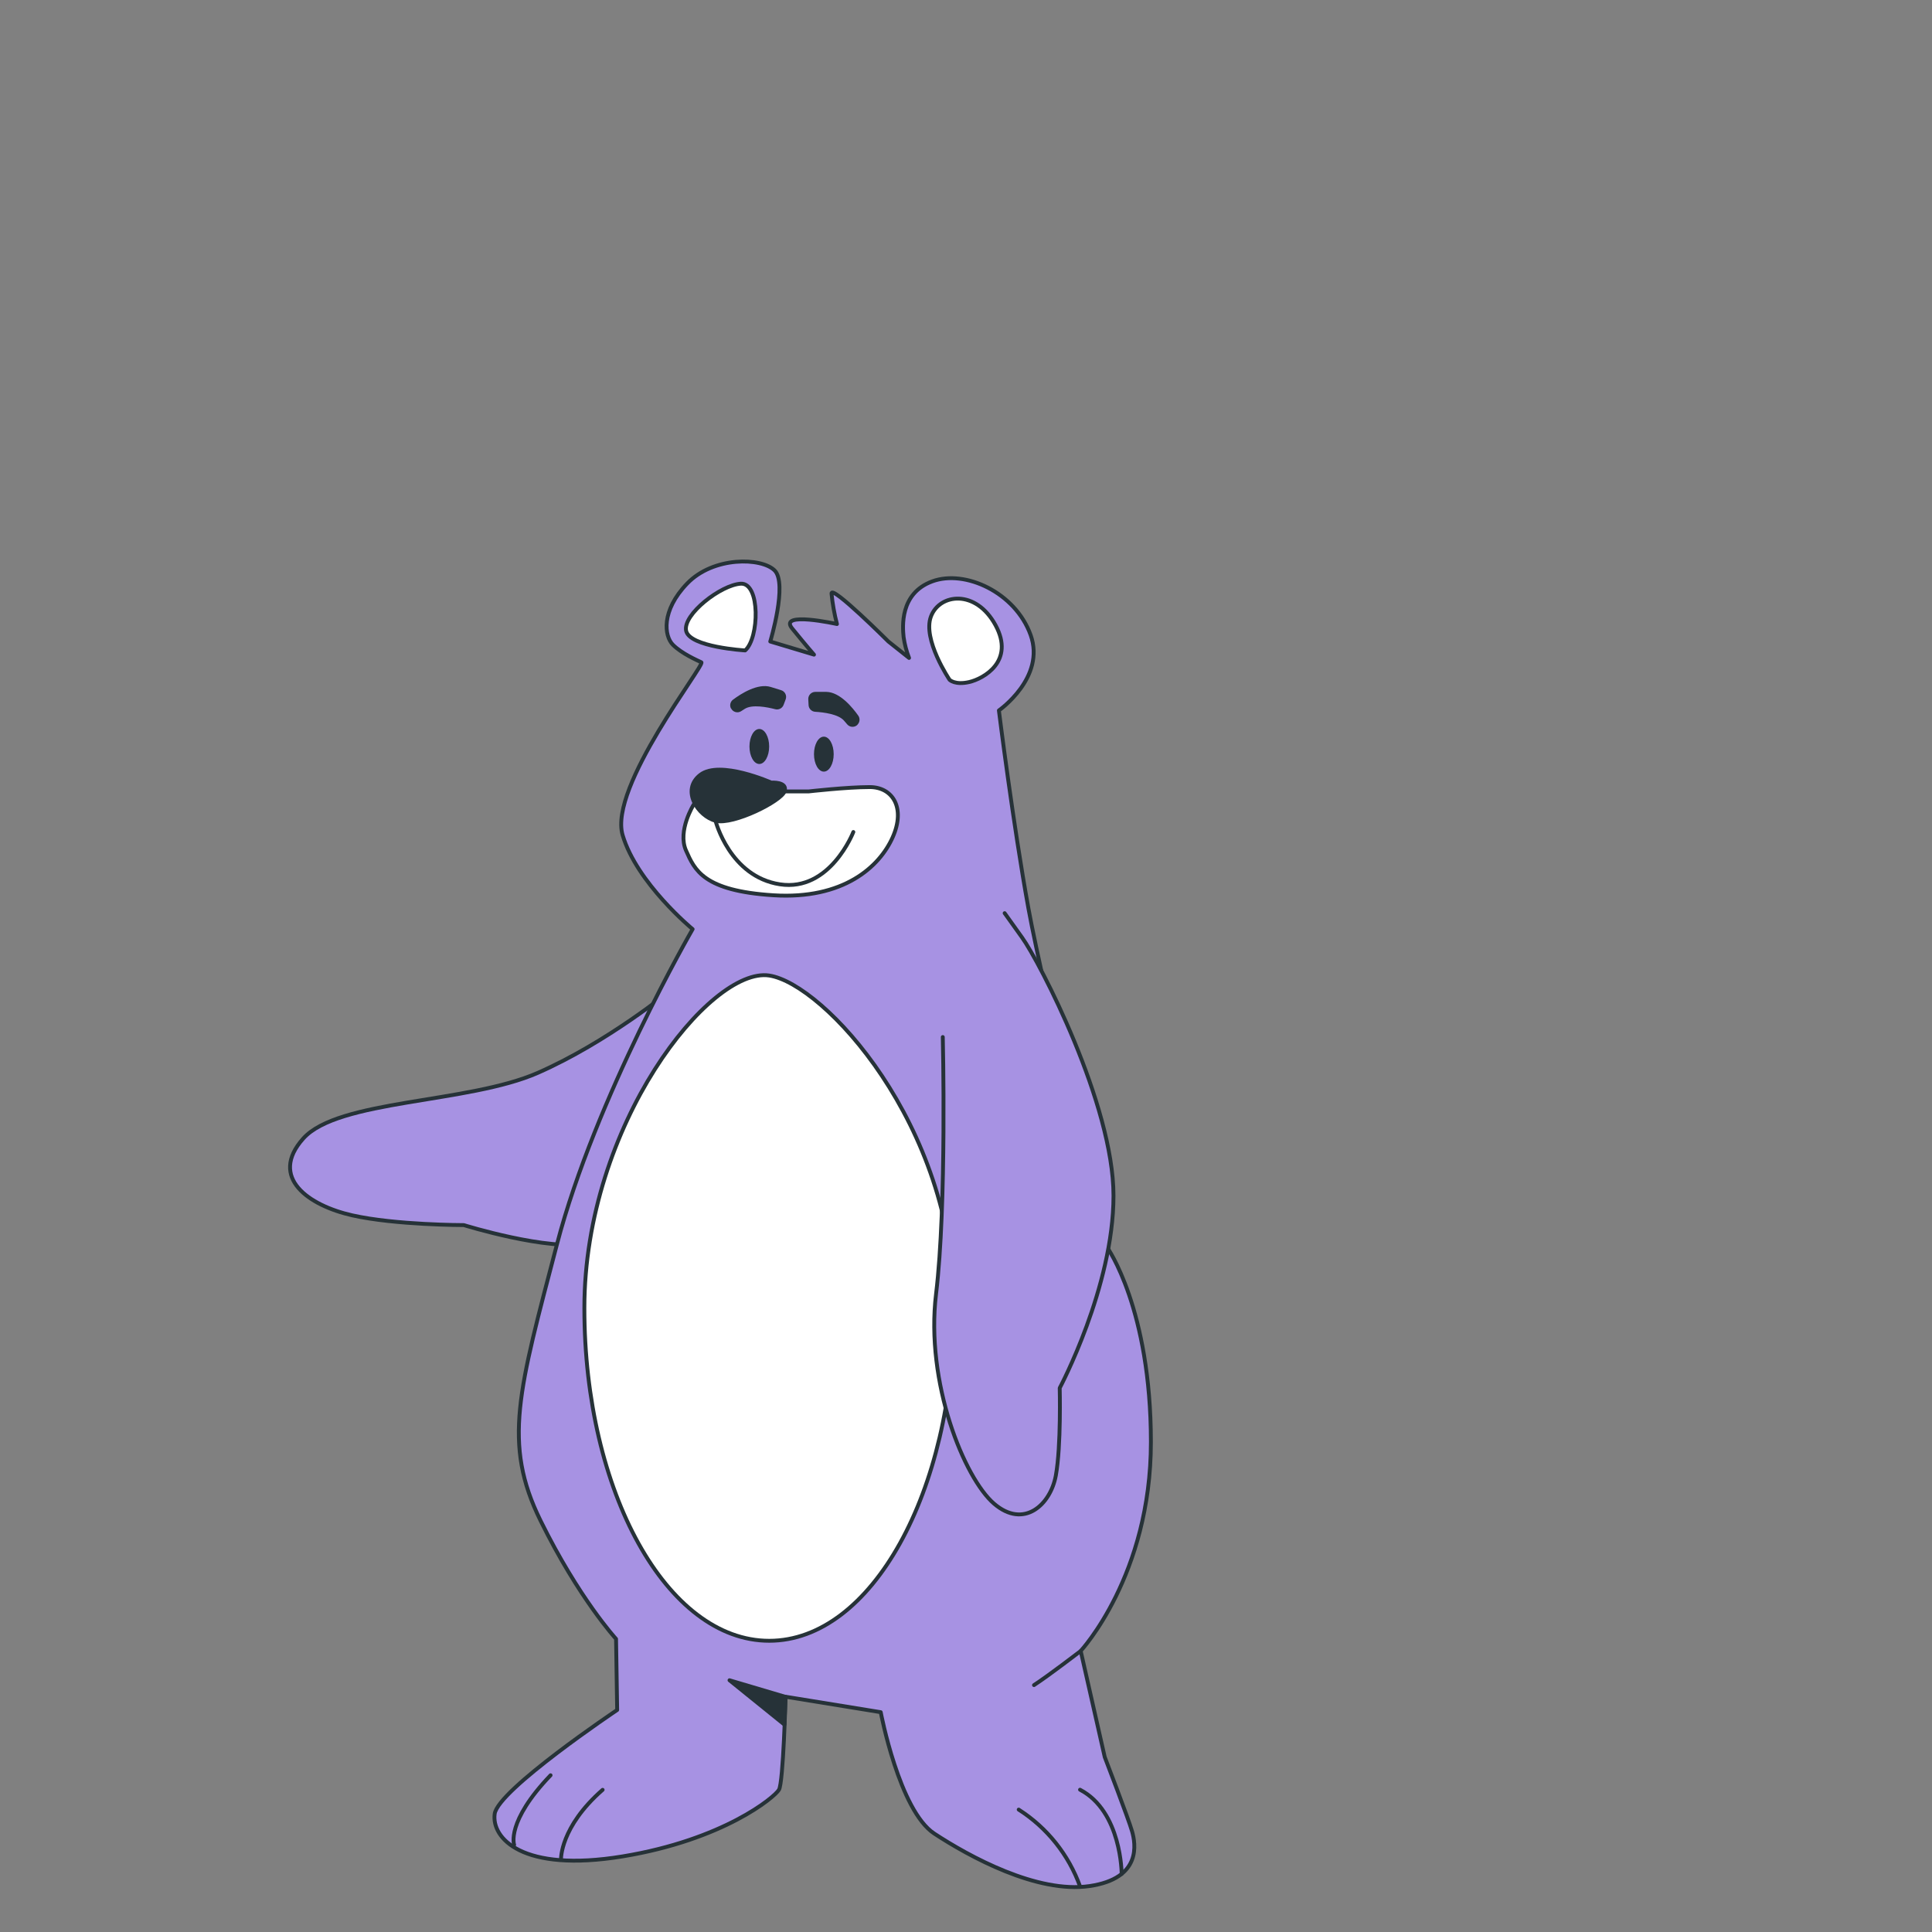 <?xml version="1.0" encoding="UTF-8" standalone="no" ?>
<!DOCTYPE svg PUBLIC "-//W3C//DTD SVG 1.1//EN" "http://www.w3.org/Graphics/SVG/1.1/DTD/svg11.dtd">
<svg xmlns="http://www.w3.org/2000/svg" xmlns:xlink="http://www.w3.org/1999/xlink" version="1.1" width="1080" height="1080" viewBox="0 0 1080 1080" xml:space="preserve">
<rect x="0" y="0" width="1080" height="1080" fill="#808080" stroke="none"/>
<desc>Created with Fabric.js 5.2.4</desc>
<defs>
</defs>
<g transform="matrix(1 0 0 1 540 540)" id="515c473a-37d7-4db9-8501-1db990566970"  >
<rect style="stroke: none; stroke-width: 1; stroke-dasharray: none; stroke-linecap: butt; stroke-dashoffset: 0; stroke-linejoin: miter; stroke-miterlimit: 4; fill: rgb(255,255,255); fill-rule: nonzero; opacity: 1; visibility: hidden;" vector-effect="non-scaling-stroke"  x="-540" y="-540" rx="0" ry="0" width="1080" height="1080" />
</g>
<g transform="matrix(1 0 0 1 540 540)" id="5b827d9c-d1df-4e10-8b72-ec9bed347f20"  >
</g>
<g transform="matrix(0 0 0 0 0 0)"  >
<g style=""   >
</g>
</g>
<g transform="matrix(2.16 0 0 2.16 279.19 620.73)"  >
<path style="stroke: rgb(38,50,56); stroke-width: 1; stroke-dasharray: none; stroke-linecap: round; stroke-dashoffset: 0; stroke-linejoin: round; stroke-miterlimit: 4; fill: rgb(167,146,227); fill-rule: nonzero; opacity: 1;" vector-effect="non-scaling-stroke"  transform=" translate(-242.41, -272.05)" d="M 286.69 241 C 286.69 241 270.43 254.37 252.36 262.32 C 234.29 270.27 200.68 269.19 191.64 279.32 C 182.6 289.45 193.09 296.67 204.29 299.2 C 215.49 301.73 233.2 301.73 233.2 301.73 C 233.2 301.73 255.25 308.59 265.37 306.43 L 275.49 304.26 C 275.49 304.26 300.43 239.92 296.09 237.76 C 291.75 235.6 286.69 241 286.69 241 Z" stroke-linecap="round" />
</g>
<g transform="matrix(2.16 0 0 2.16 436.02 605.08)"  >
<path style="stroke: rgb(38,50,56); stroke-width: 1; stroke-dasharray: none; stroke-linecap: round; stroke-dashoffset: 0; stroke-linejoin: round; stroke-miterlimit: 4; fill: rgb(146,227,169); fill-rule: nonzero; opacity: 1;" vector-effect="non-scaling-stroke"  transform=" translate(-201.86, -280.13)" d="M 215.13 272.42 C 215.13 272.42 207.54 269.89 195.25 273.51 C 182.96 277.13 189.47 279.29 194.89 279.29 C 197.425 279.23 199.962 279.351 202.48 279.65 C 202.48 279.65 203.57 290.86 215.48 288.33" stroke-linecap="round" />
</g>
<g transform="matrix(2.16 0 0 2.16 422.94 618.05)" id="freepik--bear-2--inject-24"  >
<line style="stroke: rgb(38,50,56); stroke-width: 1; stroke-dasharray: none; stroke-linecap: round; stroke-dashoffset: 0; stroke-linejoin: round; stroke-miterlimit: 4; fill: none; fill-rule: nonzero; opacity: 1;" vector-effect="non-scaling-stroke"  x1="-7.035" y1="-0.385" x2="7.035" y2="0.385" />
</g>
<g transform="matrix(2.16 0 0 2.16 431.89 635.33)"  >
<path style="stroke: rgb(38,50,56); stroke-width: 1; stroke-dasharray: none; stroke-linecap: round; stroke-dashoffset: 0; stroke-linejoin: round; stroke-miterlimit: 4; fill: none; fill-rule: nonzero; opacity: 1;" vector-effect="non-scaling-stroke"  transform=" translate(-199.95, -294.13)" d="M 192 293.39 C 192 293.39 203.21 295.19 207.9 294.83" stroke-linecap="round" />
</g>
<g transform="matrix(2.16 0 0 2.16 459.87 684.4)"  >
<path style="stroke: rgb(38,50,56); stroke-width: 1; stroke-dasharray: none; stroke-linecap: round; stroke-dashoffset: 0; stroke-linejoin: round; stroke-miterlimit: 4; fill: rgb(167,146,227); fill-rule: nonzero; opacity: 1;" vector-effect="non-scaling-stroke"  transform=" translate(-326.05, -301.53)" d="M 343.06 150.7 C 343.06 150.7 328.34 136 328.34 138.25 C 328.605 140.926 329.076 143.577 329.75 146.18 C 329.75 146.18 314.47 142.78 318.15 147.31 C 321.83 151.84 323.81 154.1 323.81 154.1 L 312.49 150.7 C 312.49 150.7 317.02 135.7 313.62 132.31 C 310.22 128.92 297.77 128.63 290.98 135.7 C 284.19 142.77 285.04 149.29 287.3 151.55 C 289.56 153.81 293.53 155.55 294.66 156.08 C 295.79 156.61 270.6 188.35 274.28 200.8 C 277.96 213.25 292.4 225.14 292.4 225.14 C 292.4 225.14 267.21 268.73 257.3 306.65 C 247.39 344.57 243.15 358.16 253.06 378.26 C 262.97 398.36 272.58 408.82 272.58 408.82 L 272.87 427.22 C 272.87 427.22 242.02 447.88 241.17 454.11 C 240.32 460.34 248.24 469.39 274.28 465.11 C 300.32 460.83 313.62 449.83 314.75 447.85 C 315.88 445.87 316.45 423.79 316.45 423.79 L 341.08 427.79 C 341.08 427.79 345.89 453.27 354.94 459.21 C 363.99 465.15 381.55 474.78 395.13 472.79 C 408.71 470.8 407.02 461.79 406.13 458.64 C 405.24 455.49 399.05 439.4 399.05 439.4 L 392.83 411.94 C 392.83 411.94 411 392.41 411 357.88 C 411 323.35 399.68 307.5 399.68 307.5 C 399.68 307.5 383.27 241.56 379.3 219.76 C 375.33 197.96 371.66 168.54 371.66 168.54 C 371.66 168.54 383.83 160.04 379.87 149.01 C 375.91 137.98 362.87 132.01 354.4 135.14 C 345.93 138.27 346.74 147 347 149.57 C 347.263 151.411 347.736 153.216 348.41 154.95 Z" stroke-linecap="round" />
</g>
<g transform="matrix(2.16 0 0 2.16 423.81 390.86)"  >
<path style="stroke: none; stroke-width: 1; stroke-dasharray: none; stroke-linecap: butt; stroke-dashoffset: 0; stroke-linejoin: miter; stroke-miterlimit: 4; fill: rgb(38,50,56); fill-rule: nonzero; opacity: 1;" vector-effect="non-scaling-stroke"  transform=" translate(-309.36, -165.63)" d="M 302.31 168 C 301.929 167.217 302.155 166.274 302.85 165.75 C 304.91 164.21 309.25 161.43 312.61 162.46 L 315.32 163.3 C 315.798 163.449 316.194 163.789 316.413 164.24 C 316.633 164.69 316.657 165.211 316.48 165.68 L 315.94 167.11 C 315.608 167.977 314.678 168.455 313.78 168.22 C 311.63 167.66 307.83 166.93 305.93 168.11 L 304.93 168.75 C 304.494 169.019 303.965 169.091 303.473 168.948 C 302.982 168.805 302.573 168.461 302.35 168 Z" stroke-linecap="round" />
</g>
<g transform="matrix(2.16 0 0 2.16 466.15 396.53)"  >
<path style="stroke: none; stroke-width: 1; stroke-dasharray: none; stroke-linecap: butt; stroke-dashoffset: 0; stroke-linejoin: miter; stroke-miterlimit: 4; fill: rgb(38,50,56); fill-rule: nonzero; opacity: 1;" vector-effect="non-scaling-stroke"  transform=" translate(-328.96, -168.25)" d="M 335.08 172.19 C 335.689 171.565 335.769 170.596 335.27 169.88 C 333.79 167.78 330.52 163.78 327.01 163.73 L 324.17 163.73 C 323.671 163.724 323.192 163.923 322.845 164.28 C 322.497 164.638 322.311 165.122 322.33 165.62 L 322.41 167.15 C 322.454 168.075 323.186 168.82 324.11 168.88 C 326.33 169.01 330.17 169.5 331.61 171.21 L 332.4 172.13 C 332.729 172.521 333.207 172.755 333.718 172.774 C 334.228 172.793 334.723 172.595 335.08 172.23 Z" stroke-linecap="round" />
</g>
<g transform="matrix(2.16 0 0 2.16 423.46 951.67)" id="freepik--bear-2--inject-24"  >
<polygon style="stroke: rgb(38,50,56); stroke-width: 1; stroke-dasharray: none; stroke-linecap: round; stroke-dashoffset: 0; stroke-linejoin: round; stroke-miterlimit: 4; fill: rgb(38,50,56); fill-rule: nonzero; opacity: 1;" vector-effect="non-scaling-stroke"  points="7.25,-1.44 -7.25,-5.74 6.96,5.74 7.25,-1.44 " />
</g>
<g transform="matrix(2.16 0 0 2.16 591.1 932.43)"  >
<path style="stroke: rgb(38,50,56); stroke-width: 1; stroke-dasharray: none; stroke-linecap: round; stroke-dashoffset: 0; stroke-linejoin: round; stroke-miterlimit: 4; fill: none; fill-rule: nonzero; opacity: 1;" vector-effect="non-scaling-stroke"  transform=" translate(-386.81, -416.36)" d="M 392.87 411.93 C 392.87 411.93 384.24 418.53 380.75 420.78" stroke-linecap="round" />
</g>
<g transform="matrix(2.16 0 0 2.16 297.43 1011.82)"  >
<path style="stroke: rgb(38,50,56); stroke-width: 1; stroke-dasharray: none; stroke-linecap: round; stroke-dashoffset: 0; stroke-linejoin: round; stroke-miterlimit: 4; fill: none; fill-rule: nonzero; opacity: 1;" vector-effect="non-scaling-stroke"  transform=" translate(-250.86, -453.11)" d="M 246.22 462.11 C 246.22 462.11 244.07 456.19 255.65 444.11" stroke-linecap="round" />
</g>
<g transform="matrix(2.16 0 0 2.16 325.23 1019.96)"  >
<path style="stroke: rgb(38,50,56); stroke-width: 1; stroke-dasharray: none; stroke-linecap: round; stroke-dashoffset: 0; stroke-linejoin: round; stroke-miterlimit: 4; fill: none; fill-rule: nonzero; opacity: 1;" vector-effect="non-scaling-stroke"  transform=" translate(-263.72, -456.88)" d="M 258.34 465.88 C 258.34 465.88 258.07 457.54 269.11 447.88" stroke-linecap="round" />
</g>
<g transform="matrix(2.16 0 0 2.16 586.61 1033.05)"  >
<path style="stroke: rgb(38,50,56); stroke-width: 1; stroke-dasharray: none; stroke-linecap: round; stroke-dashoffset: 0; stroke-linejoin: round; stroke-miterlimit: 4; fill: none; fill-rule: nonzero; opacity: 1;" vector-effect="non-scaling-stroke"  transform=" translate(-384.73, -462.94)" d="M 392.67 472.88 C 389.716 464.682 384.133 457.692 376.79 453" stroke-linecap="round" />
</g>
<g transform="matrix(2.16 0 0 2.16 615.39 1024)"  >
<path style="stroke: rgb(38,50,56); stroke-width: 1; stroke-dasharray: none; stroke-linecap: round; stroke-dashoffset: 0; stroke-linejoin: round; stroke-miterlimit: 4; fill: none; fill-rule: nonzero; opacity: 1;" vector-effect="non-scaling-stroke"  transform=" translate(-398.06, -458.75)" d="M 403.44 469.65 C 403.44 469.65 403.44 453.5 392.67 447.85" stroke-linecap="round" />
</g>
<g transform="matrix(2.16 0 0 2.16 402.93 344.93)"  >
<path style="stroke: rgb(38,50,56); stroke-width: 1; stroke-dasharray: none; stroke-linecap: round; stroke-dashoffset: 0; stroke-linejoin: round; stroke-miterlimit: 4; fill: rgb(255,255,255); fill-rule: nonzero; opacity: 1;" vector-effect="non-scaling-stroke"  transform=" translate(-299.7, -144.36)" d="M 306 153 C 306 153 291.57 152.15 290.72 147.9 C 289.87 143.65 299.77 136.02 304.87 135.73 C 309.97 135.44 309.66 149.86 306 153 Z" stroke-linecap="round" />
</g>
<g transform="matrix(2.16 0 0 2.16 539.73 358.23)"  >
<path style="stroke: rgb(38,50,56); stroke-width: 1; stroke-dasharray: none; stroke-linecap: round; stroke-dashoffset: 0; stroke-linejoin: round; stroke-miterlimit: 4; fill: rgb(255,255,255); fill-rule: nonzero; opacity: 1;" vector-effect="non-scaling-stroke"  transform=" translate(-363.03, -150.52)" d="M 358.91 160.61 C 358.91 160.61 351.83 150.14 354.09 144.2 C 356.35 138.26 365.7 137.12 370.79 146.46 C 375.88 155.8 367.68 160.33 364 161.18 C 360.32 162.03 358.91 160.61 358.91 160.61 Z" stroke-linecap="round" />
</g>
<g transform="matrix(2.16 0 0 2.16 441.98 470.33)"  >
<path style="stroke: rgb(38,50,56); stroke-width: 1; stroke-dasharray: none; stroke-linecap: round; stroke-dashoffset: 0; stroke-linejoin: round; stroke-miterlimit: 4; fill: rgb(255,255,255); fill-rule: nonzero; opacity: 1;" vector-effect="non-scaling-stroke"  transform=" translate(-317.77, -202.42)" d="M 292.68 192.88 C 292.68 192.88 288.43 199.67 290.68 204.76 C 292.93 209.85 295.21 215.23 313.32 216.37 C 331.43 217.51 340.77 209.01 344.17 201.37 C 347.57 193.73 344.17 188.37 338.23 188.37 C 332.29 188.37 322.38 189.5 322.38 189.5 L 316.15 189.5 C 316.15 189.5 296.92 186.37 292.68 192.88 Z" stroke-linecap="round" />
</g>
<g transform="matrix(2.16 0 0 2.16 412.71 444.69)"  >
<path style="stroke: rgb(38,50,56); stroke-width: 1; stroke-dasharray: none; stroke-linecap: round; stroke-dashoffset: 0; stroke-linejoin: round; stroke-miterlimit: 4; fill: rgb(38,50,56); fill-rule: nonzero; opacity: 1;" vector-effect="non-scaling-stroke"  transform=" translate(-304.22, -190.55)" d="M 312.77 187.21 C 312.77 187.21 299.47 181.27 294.38 185.21 C 289.29 189.15 293.81 195.97 298.38 197.1 C 302.95 198.23 315.38 192.01 316.21 189.46 C 317.04 186.91 312.77 187.21 312.77 187.21 Z" stroke-linecap="round" />
</g>
<g transform="matrix(2.16 0 0 2.16 438.51 476.8)"  >
<path style="stroke: rgb(38,50,56); stroke-width: 1; stroke-dasharray: none; stroke-linecap: round; stroke-dashoffset: 0; stroke-linejoin: round; stroke-miterlimit: 4; fill: none; fill-rule: nonzero; opacity: 1;" vector-effect="non-scaling-stroke"  transform=" translate(-316.17, -205.42)" d="M 298.34 197.12 C 298.34 197.12 302 211.55 315 213.54 C 328 215.53 334 200 334 200" stroke-linecap="round" />
</g>
<g transform="matrix(2.16 0 0 2.16 460.53 421.58)"  >
<path style="stroke: none; stroke-width: 1; stroke-dasharray: none; stroke-linecap: butt; stroke-dashoffset: 0; stroke-linejoin: miter; stroke-miterlimit: 4; fill: rgb(38,50,56); fill-rule: nonzero; opacity: 1;" vector-effect="non-scaling-stroke"  transform=" translate(-326.36, -179.86)" d="M 328.91 179.86 C 328.91 182.36 327.76 184.38 326.36 184.38 C 324.96 184.38 323.81 182.38 323.81 179.86 C 323.81 177.34 324.95 175.33 326.36 175.33 C 327.77 175.33 328.91 177.36 328.91 179.86 Z" stroke-linecap="round" />
</g>
<g transform="matrix(2.16 0 0 2.16 424.46 417.29)" id="freepik--bear-2--inject-24"  >
<ellipse style="stroke: none; stroke-width: 1; stroke-dasharray: none; stroke-linecap: butt; stroke-dashoffset: 0; stroke-linejoin: miter; stroke-miterlimit: 4; fill: rgb(38,50,56); fill-rule: nonzero; opacity: 1;" vector-effect="non-scaling-stroke"  cx="0" cy="0" rx="2.55" ry="4.53" />
</g>
<g transform="matrix(2.16 0 0 2.16 430 731.17)"  >
<path style="stroke: rgb(38,50,56); stroke-width: 1; stroke-dasharray: none; stroke-linecap: round; stroke-dashoffset: 0; stroke-linejoin: round; stroke-miterlimit: 4; fill: rgb(255,255,255); fill-rule: nonzero; opacity: 1;" vector-effect="non-scaling-stroke"  transform=" translate(-312.23, -324.36)" d="M 360.07 324.41 C 360.07 371.95 338.66 410.49 312.23 410.49 C 285.8 410.49 264.39 372 264.39 324.41 C 264.39 276.82 297 236 312.23 238.32 C 326.33 240.47 360.07 276.86 360.07 324.41 Z" stroke-linecap="round" />
</g>
<g transform="matrix(2.16 0 0 2.16 572.34 678.51)"  >
<path style="stroke: rgb(38,50,56); stroke-width: 1; stroke-dasharray: none; stroke-linecap: round; stroke-dashoffset: 0; stroke-linejoin: round; stroke-miterlimit: 4; fill: rgb(167,146,227); fill-rule: nonzero; opacity: 1;" vector-effect="non-scaling-stroke"  transform=" translate(-378.12, -298.8)" d="M 357.14 253.06 C 357.14 253.06 358.19 296.56 355.4 319.53 C 352.61 342.5 362.71 367.21 370.4 373.82 C 378.09 380.43 385.01 374.17 386.4 366.52 C 387.79 358.87 387.4 343.89 387.4 343.89 C 387.4 343.89 401.32 317.79 401.32 294.13 C 401.32 270.47 382.18 233.57 377.66 227.31 L 373.15 221" stroke-linecap="round" />
</g>
<g transform="matrix(0 0 0 0 0 0)"  >
<g style=""   >
</g>
</g>
<g transform="matrix(0 0 0 0 0 0)"  >
<g style=""   >
</g>
</g>
</svg>